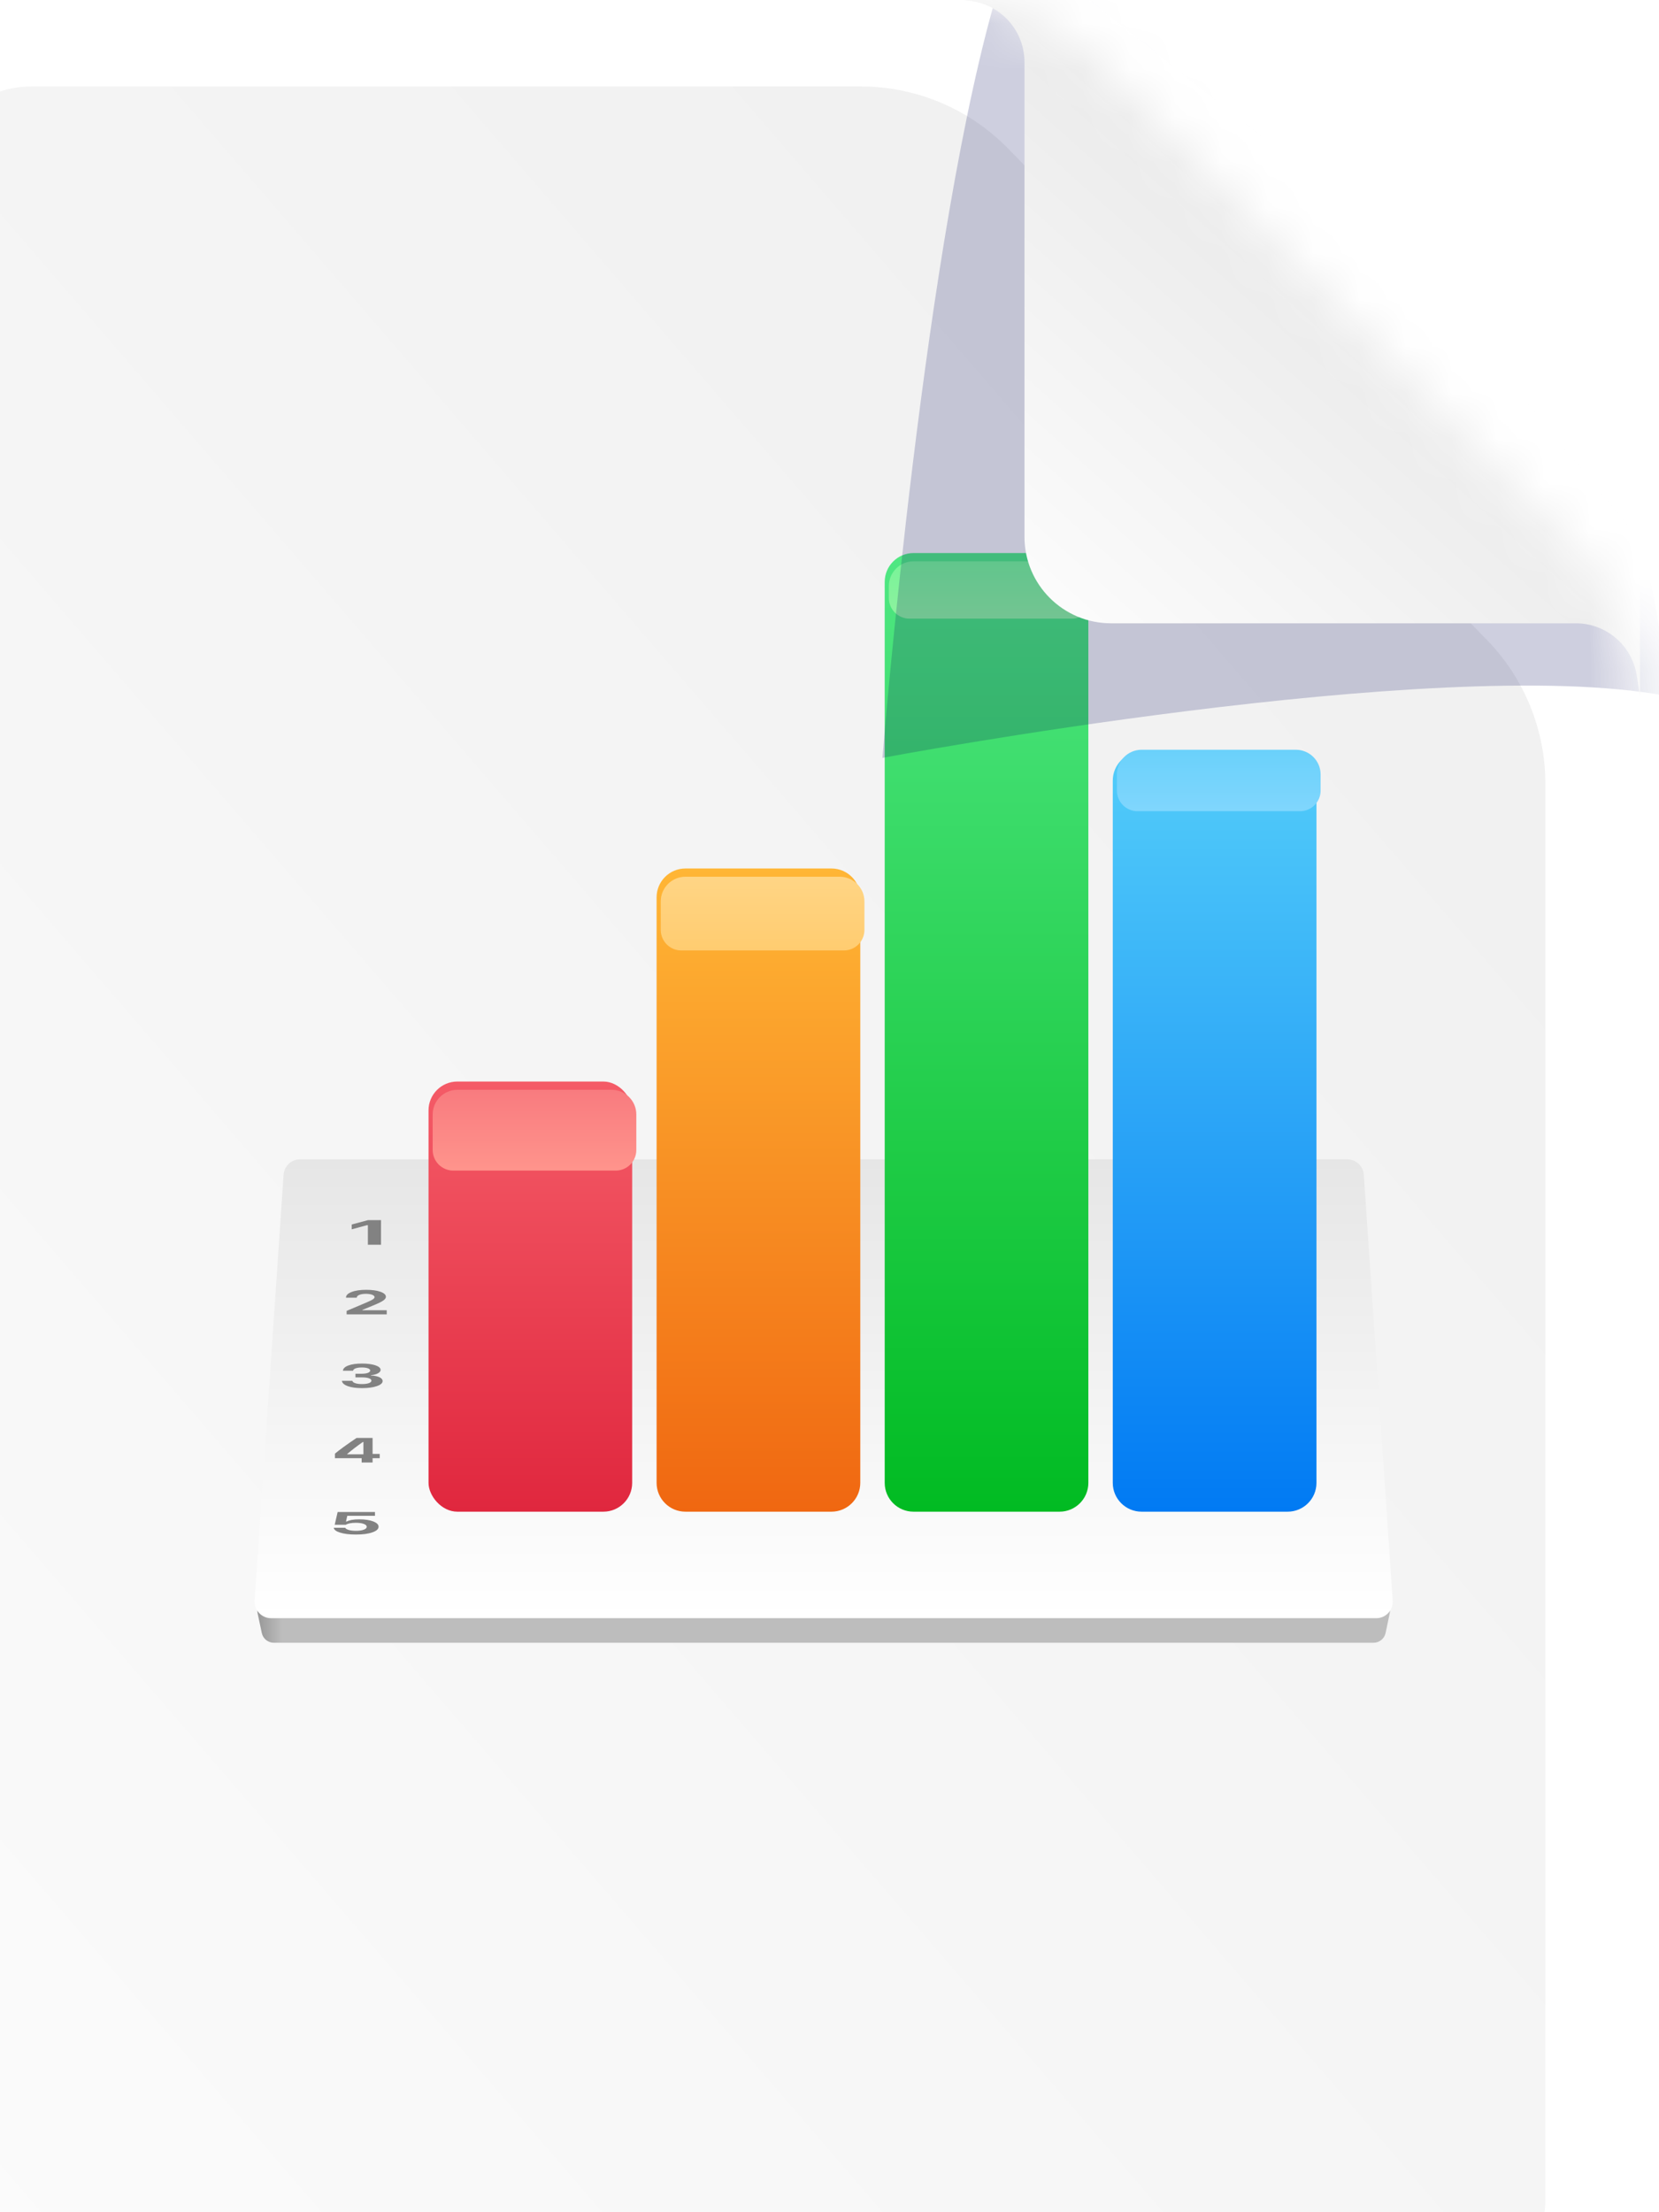 <svg width="36" height="48" viewBox="0 0 36 48" fill="none" xmlns="http://www.w3.org/2000/svg">
<g filter="url(#filter0_i_99_31426)">
<path fill-rule="evenodd" clip-rule="evenodd" d="M0.5 2.144C0.5 0.96 1.46 0 2.644 0H20.643C21.848 0 23.002 0.487 23.843 1.349L34.232 12.009C35.045 12.843 35.5 13.962 35.5 15.127V45.856C35.5 47.04 34.54 48 33.356 48H2.644C1.46 48 0.5 47.04 0.5 45.856V24V2.144Z" fill="url(#paint0_linear_99_31426)"/>
</g>
<mask id="mask0_99_31426" style="mask-type:luminance" maskUnits="userSpaceOnUse" x="0" y="0" width="36" height="48">
<path fill-rule="evenodd" clip-rule="evenodd" d="M0.5 2.144C0.5 0.96 1.46 0 2.644 0H20.643C21.848 0 23.002 0.487 23.843 1.349L34.232 12.009C35.045 12.843 35.5 13.962 35.5 15.127V45.856C35.5 47.04 34.54 48 33.356 48H2.644C1.46 48 0.5 47.04 0.5 45.856V24V2.144Z" fill="white"/>
</mask>
<g mask="url(#mask0_99_31426)">
<path fill-rule="evenodd" clip-rule="evenodd" d="M5.681 35.432C5.707 35.556 5.816 35.644 5.943 35.644H29.805C29.931 35.644 30.041 35.556 30.067 35.432L30.156 35.009C30.203 34.787 30.034 34.578 29.807 34.578H5.941C5.714 34.578 5.544 34.787 5.591 35.009L5.681 35.432Z" fill="url(#paint1_linear_99_31426)"/>
<path fill-rule="evenodd" clip-rule="evenodd" d="M6.154 25.488C6.167 25.301 6.322 25.155 6.51 25.155H29.237C29.425 25.155 29.581 25.301 29.594 25.488L30.221 34.729C30.236 34.935 30.072 35.111 29.865 35.111H5.883C5.676 35.111 5.512 34.935 5.526 34.729L6.154 25.488Z" fill="url(#paint2_linear_99_31426)"/>
<g filter="url(#filter1_ii_99_31426)">
<rect x="9.389" y="23.467" width="4.419" height="9.333" rx="0.625" fill="url(#paint3_linear_99_31426)"/>
</g>
<g filter="url(#filter2_ii_99_31426)">
<path d="M9.389 24.003C9.389 23.707 9.629 23.467 9.925 23.467H13.272C13.568 23.467 13.808 23.707 13.808 24.003V24.773C13.808 25.02 13.608 25.22 13.361 25.22H9.836C9.589 25.22 9.389 25.02 9.389 24.773V24.003Z" fill="url(#paint4_linear_99_31426)"/>
</g>
<g filter="url(#filter3_ii_99_31426)">
<path fill-rule="evenodd" clip-rule="evenodd" d="M14.338 19.47C14.338 19.124 14.618 18.844 14.964 18.844H18.132C18.477 18.844 18.758 19.124 18.758 19.47V32.174C18.758 32.52 18.477 32.8 18.132 32.8H14.964C14.618 32.8 14.338 32.52 14.338 32.174V19.47Z" fill="url(#paint5_linear_99_31426)"/>
</g>
<g filter="url(#filter4_ii_99_31426)">
<path d="M14.338 19.38C14.338 19.084 14.578 18.844 14.874 18.844H18.221C18.517 18.844 18.758 19.084 18.758 19.38V19.997C18.758 20.244 18.558 20.444 18.311 20.444H14.785C14.538 20.444 14.338 20.244 14.338 19.997V19.38Z" fill="url(#paint6_linear_99_31426)"/>
</g>
<g filter="url(#filter5_ii_99_31426)">
<path fill-rule="evenodd" clip-rule="evenodd" d="M19.288 12.626C19.288 12.28 19.568 12 19.913 12H23.082C23.427 12 23.707 12.28 23.707 12.626V32.175C23.707 32.52 23.427 32.8 23.082 32.8H19.913C19.568 32.8 19.288 32.52 19.288 32.175V12.626Z" fill="url(#paint7_linear_99_31426)"/>
</g>
<g filter="url(#filter6_ii_99_31426)">
<path d="M19.288 12.536C19.288 12.24 19.528 12 19.824 12H23.171C23.467 12 23.707 12.24 23.707 12.536V12.798C23.707 13.044 23.507 13.244 23.26 13.244H19.735C19.488 13.244 19.288 13.044 19.288 12.798V12.536Z" fill="url(#paint8_linear_99_31426)"/>
</g>
<g filter="url(#filter7_ii_99_31426)">
<path fill-rule="evenodd" clip-rule="evenodd" d="M24.237 16.937C24.237 16.591 24.517 16.311 24.863 16.311H28.031C28.377 16.311 28.657 16.591 28.657 16.937V32.175C28.657 32.52 28.377 32.8 28.031 32.8H24.863C24.517 32.8 24.237 32.52 24.237 32.175V16.937Z" fill="url(#paint9_linear_99_31426)"/>
</g>
<g filter="url(#filter8_ii_99_31426)">
<path d="M24.237 16.625C24.237 16.329 24.477 16.089 24.773 16.089H28.12C28.416 16.089 28.657 16.329 28.657 16.625V16.976C28.657 17.222 28.456 17.422 28.21 17.422H24.684C24.437 17.422 24.237 17.222 24.237 16.976V16.625Z" fill="url(#paint10_linear_99_31426)"/>
</g>
<path d="M8.268 27.008V26.474H7.984L7.632 26.569V26.673L7.966 26.583H7.983V27.008H8.268Z" fill="#828282"/>
<path d="M8.392 28.519V28.429H7.864V28.422L8.094 28.327C8.198 28.285 8.271 28.25 8.312 28.222C8.354 28.194 8.374 28.166 8.374 28.137C8.374 28.093 8.334 28.056 8.255 28.028C8.176 28 8.073 27.986 7.947 27.986C7.817 27.986 7.711 28.001 7.63 28.033C7.548 28.064 7.508 28.105 7.508 28.155V28.157H7.742V28.154C7.742 28.13 7.76 28.111 7.797 28.096C7.833 28.081 7.88 28.073 7.939 28.073C7.994 28.073 8.039 28.08 8.075 28.093C8.11 28.107 8.128 28.124 8.128 28.145C8.128 28.162 8.113 28.179 8.085 28.197C8.057 28.215 8 28.241 7.915 28.277L7.522 28.443V28.519H8.392Z" fill="#828282"/>
<path d="M7.856 30.119C7.986 30.119 8.093 30.105 8.177 30.076C8.261 30.047 8.303 30.01 8.303 29.966C8.303 29.933 8.28 29.905 8.235 29.883C8.189 29.862 8.128 29.849 8.049 29.845V29.839C8.113 29.833 8.164 29.819 8.201 29.798C8.24 29.777 8.259 29.752 8.259 29.723C8.259 29.683 8.221 29.65 8.146 29.624C8.07 29.599 7.974 29.586 7.857 29.586C7.733 29.586 7.634 29.6 7.559 29.628C7.484 29.656 7.445 29.694 7.441 29.742H7.661C7.664 29.72 7.683 29.703 7.717 29.69C7.751 29.677 7.796 29.671 7.851 29.671C7.907 29.671 7.951 29.677 7.984 29.689C8.017 29.701 8.033 29.717 8.033 29.737C8.033 29.758 8.017 29.775 7.983 29.788C7.95 29.8 7.906 29.807 7.852 29.807H7.713V29.886H7.854C7.918 29.886 7.968 29.892 8.005 29.905C8.042 29.918 8.06 29.936 8.06 29.958C8.06 29.979 8.042 29.997 8.004 30.011C7.966 30.024 7.918 30.031 7.858 30.031C7.797 30.031 7.748 30.025 7.71 30.012C7.672 30 7.651 29.983 7.647 29.961H7.419C7.425 30.009 7.467 30.047 7.546 30.076C7.626 30.105 7.729 30.119 7.856 30.119Z" fill="#828282"/>
<path fill-rule="evenodd" clip-rule="evenodd" d="M8.085 31.64V31.733H7.848V31.64H7.268V31.541C7.361 31.462 7.517 31.349 7.737 31.2H8.085V31.547H8.24V31.64H8.085ZM7.533 31.555H7.886V31.288H7.874C7.75 31.374 7.637 31.461 7.533 31.549V31.555Z" fill="#828282"/>
<path d="M7.722 33.296C7.87 33.296 7.989 33.281 8.079 33.249C8.17 33.218 8.215 33.177 8.215 33.126C8.215 33.079 8.176 33.041 8.098 33.011C8.019 32.981 7.919 32.966 7.797 32.966C7.673 32.966 7.582 32.982 7.524 33.013H7.508L7.536 32.89H8.137V32.807L7.327 32.807L7.263 33.084H7.504C7.552 33.055 7.625 33.041 7.725 33.041C7.793 33.041 7.849 33.049 7.893 33.065C7.936 33.081 7.958 33.102 7.958 33.128C7.958 33.154 7.936 33.175 7.893 33.191C7.85 33.207 7.794 33.215 7.724 33.215C7.663 33.215 7.611 33.209 7.568 33.197C7.525 33.184 7.499 33.168 7.492 33.149H7.243C7.247 33.192 7.293 33.227 7.38 33.254C7.469 33.282 7.583 33.296 7.722 33.296Z" fill="#828282"/>
<g opacity="0.199" filter="url(#filter9_f_99_31426)">
<path fill-rule="evenodd" clip-rule="evenodd" d="M21.689 -0.329C25.341 -0.73 32.813 5.016 32.813 5.016C32.813 5.016 36.119 10.892 36.119 15.092C31.175 14.179 19.149 16.444 19.149 16.444C19.149 16.444 20.059 5.016 21.689 -0.329Z" fill="#050A5B"/>
</g>
<path fill-rule="evenodd" clip-rule="evenodd" d="M19.061 -0.26L23.18 -0.356L30.277 5.261L35.588 11.718V15.111L35.518 14.659C35.417 14.006 34.855 13.524 34.194 13.524H24.108C23.071 13.524 22.231 12.684 22.231 11.648V1.35C22.231 0.681 21.739 0.115 21.077 0.023L19.061 -0.26Z" fill="url(#paint11_linear_99_31426)"/>
</g>
<defs>
<filter id="filter0_i_99_31426" x="-1.466" y="0" width="36.966" height="49.876" filterUnits="userSpaceOnUse" color-interpolation-filters="sRGB">
<feFlood flood-opacity="0" result="BackgroundImageFix"/>
<feBlend mode="normal" in="SourceGraphic" in2="BackgroundImageFix" result="shape"/>
<feColorMatrix in="SourceAlpha" type="matrix" values="0 0 0 0 0 0 0 0 0 0 0 0 0 0 0 0 0 0 127 0" result="hardAlpha"/>
<feOffset dx="-1.966" dy="1.876"/>
<feGaussianBlur stdDeviation="9.784"/>
<feComposite in2="hardAlpha" operator="arithmetic" k2="-1" k3="1"/>
<feColorMatrix type="matrix" values="0 0 0 0 0 0 0 0 0 0 0 0 0 0 0 0 0 0 0.028 0"/>
<feBlend mode="normal" in2="shape" result="effect1_innerShadow_99_31426"/>
</filter>
<filter id="filter1_ii_99_31426" x="8.942" y="23.467" width="5.223" height="9.333" filterUnits="userSpaceOnUse" color-interpolation-filters="sRGB">
<feFlood flood-opacity="0" result="BackgroundImageFix"/>
<feBlend mode="normal" in="SourceGraphic" in2="BackgroundImageFix" result="shape"/>
<feColorMatrix in="SourceAlpha" type="matrix" values="0 0 0 0 0 0 0 0 0 0 0 0 0 0 0 0 0 0 127 0" result="hardAlpha"/>
<feOffset dx="-0.447"/>
<feGaussianBlur stdDeviation="0.223"/>
<feComposite in2="hardAlpha" operator="arithmetic" k2="-1" k3="1"/>
<feColorMatrix type="matrix" values="0 0 0 0 0.296 0 0 0 0 0 0 0 0 0 0 0 0 0 0.357 0"/>
<feBlend mode="normal" in2="shape" result="effect1_innerShadow_99_31426"/>
<feColorMatrix in="SourceAlpha" type="matrix" values="0 0 0 0 0 0 0 0 0 0 0 0 0 0 0 0 0 0 127 0" result="hardAlpha"/>
<feOffset dx="0.357"/>
<feGaussianBlur stdDeviation="0.179"/>
<feComposite in2="hardAlpha" operator="arithmetic" k2="-1" k3="1"/>
<feColorMatrix type="matrix" values="0 0 0 0 0.294 0 0 0 0 0 0 0 0 0 0 0 0 0 0.259 0"/>
<feBlend mode="normal" in2="effect1_innerShadow_99_31426" result="effect2_innerShadow_99_31426"/>
</filter>
<filter id="filter2_ii_99_31426" x="9.389" y="23.377" width="4.419" height="2.111" filterUnits="userSpaceOnUse" color-interpolation-filters="sRGB">
<feFlood flood-opacity="0" result="BackgroundImageFix"/>
<feBlend mode="normal" in="SourceGraphic" in2="BackgroundImageFix" result="shape"/>
<feColorMatrix in="SourceAlpha" type="matrix" values="0 0 0 0 0 0 0 0 0 0 0 0 0 0 0 0 0 0 127 0" result="hardAlpha"/>
<feOffset dy="-0.089"/>
<feGaussianBlur stdDeviation="0.134"/>
<feComposite in2="hardAlpha" operator="arithmetic" k2="-1" k3="1"/>
<feColorMatrix type="matrix" values="0 0 0 0 1 0 0 0 0 1 0 0 0 0 1 0 0 0 0.5 0"/>
<feBlend mode="normal" in2="shape" result="effect1_innerShadow_99_31426"/>
<feColorMatrix in="SourceAlpha" type="matrix" values="0 0 0 0 0 0 0 0 0 0 0 0 0 0 0 0 0 0 127 0" result="hardAlpha"/>
<feOffset dy="0.268"/>
<feGaussianBlur stdDeviation="0.223"/>
<feComposite in2="hardAlpha" operator="arithmetic" k2="-1" k3="1"/>
<feColorMatrix type="matrix" values="0 0 0 0 0.914 0 0 0 0 0.247 0 0 0 0 0.318 0 0 0 0.311 0"/>
<feBlend mode="normal" in2="effect1_innerShadow_99_31426" result="effect2_innerShadow_99_31426"/>
</filter>
<filter id="filter3_ii_99_31426" x="13.981" y="18.844" width="5.045" height="13.956" filterUnits="userSpaceOnUse" color-interpolation-filters="sRGB">
<feFlood flood-opacity="0" result="BackgroundImageFix"/>
<feBlend mode="normal" in="SourceGraphic" in2="BackgroundImageFix" result="shape"/>
<feColorMatrix in="SourceAlpha" type="matrix" values="0 0 0 0 0 0 0 0 0 0 0 0 0 0 0 0 0 0 127 0" result="hardAlpha"/>
<feOffset dx="-0.447"/>
<feGaussianBlur stdDeviation="0.179"/>
<feComposite in2="hardAlpha" operator="arithmetic" k2="-1" k3="1"/>
<feColorMatrix type="matrix" values="0 0 0 0 0.296 0 0 0 0 0.088 0 0 0 0 0 0 0 0 0.252 0"/>
<feBlend mode="normal" in2="shape" result="effect1_innerShadow_99_31426"/>
<feColorMatrix in="SourceAlpha" type="matrix" values="0 0 0 0 0 0 0 0 0 0 0 0 0 0 0 0 0 0 127 0" result="hardAlpha"/>
<feOffset dx="0.357"/>
<feGaussianBlur stdDeviation="0.134"/>
<feComposite in2="hardAlpha" operator="arithmetic" k2="-1" k3="1"/>
<feColorMatrix type="matrix" values="0 0 0 0 0.294 0 0 0 0 0.122 0 0 0 0 0 0 0 0 0.259 0"/>
<feBlend mode="normal" in2="effect1_innerShadow_99_31426" result="effect2_innerShadow_99_31426"/>
</filter>
<filter id="filter4_ii_99_31426" x="14.338" y="18.755" width="4.419" height="1.957" filterUnits="userSpaceOnUse" color-interpolation-filters="sRGB">
<feFlood flood-opacity="0" result="BackgroundImageFix"/>
<feBlend mode="normal" in="SourceGraphic" in2="BackgroundImageFix" result="shape"/>
<feColorMatrix in="SourceAlpha" type="matrix" values="0 0 0 0 0 0 0 0 0 0 0 0 0 0 0 0 0 0 127 0" result="hardAlpha"/>
<feOffset dy="-0.089"/>
<feGaussianBlur stdDeviation="0.134"/>
<feComposite in2="hardAlpha" operator="arithmetic" k2="-1" k3="1"/>
<feColorMatrix type="matrix" values="0 0 0 0 1 0 0 0 0 0.919 0 0 0 0 0.805 0 0 0 0.5 0"/>
<feBlend mode="normal" in2="shape" result="effect1_innerShadow_99_31426"/>
<feColorMatrix in="SourceAlpha" type="matrix" values="0 0 0 0 0 0 0 0 0 0 0 0 0 0 0 0 0 0 127 0" result="hardAlpha"/>
<feOffset dy="0.268"/>
<feGaussianBlur stdDeviation="0.223"/>
<feComposite in2="hardAlpha" operator="arithmetic" k2="-1" k3="1"/>
<feColorMatrix type="matrix" values="0 0 0 0 1 0 0 0 0 0.614 0 0 0 0 0.151 0 0 0 0.311 0"/>
<feBlend mode="normal" in2="effect1_innerShadow_99_31426" result="effect2_innerShadow_99_31426"/>
</filter>
<filter id="filter5_ii_99_31426" x="19.02" y="12" width="4.955" height="20.8" filterUnits="userSpaceOnUse" color-interpolation-filters="sRGB">
<feFlood flood-opacity="0" result="BackgroundImageFix"/>
<feBlend mode="normal" in="SourceGraphic" in2="BackgroundImageFix" result="shape"/>
<feColorMatrix in="SourceAlpha" type="matrix" values="0 0 0 0 0 0 0 0 0 0 0 0 0 0 0 0 0 0 127 0" result="hardAlpha"/>
<feOffset dx="-0.447"/>
<feGaussianBlur stdDeviation="0.134"/>
<feComposite in2="hardAlpha" operator="arithmetic" k2="-1" k3="1"/>
<feColorMatrix type="matrix" values="0 0 0 0 0 0 0 0 0 0.228 0 0 0 0 0.041 0 0 0 0.27 0"/>
<feBlend mode="normal" in2="shape" result="effect1_innerShadow_99_31426"/>
<feColorMatrix in="SourceAlpha" type="matrix" values="0 0 0 0 0 0 0 0 0 0 0 0 0 0 0 0 0 0 127 0" result="hardAlpha"/>
<feOffset dx="0.357"/>
<feGaussianBlur stdDeviation="0.134"/>
<feComposite in2="hardAlpha" operator="arithmetic" k2="-1" k3="1"/>
<feColorMatrix type="matrix" values="0 0 0 0 0 0 0 0 0 0.294 0 0 0 0 0.165 0 0 0 0.309 0"/>
<feBlend mode="normal" in2="effect1_innerShadow_99_31426" result="effect2_innerShadow_99_31426"/>
</filter>
<filter id="filter6_ii_99_31426" x="19.288" y="11.911" width="4.419" height="1.602" filterUnits="userSpaceOnUse" color-interpolation-filters="sRGB">
<feFlood flood-opacity="0" result="BackgroundImageFix"/>
<feBlend mode="normal" in="SourceGraphic" in2="BackgroundImageFix" result="shape"/>
<feColorMatrix in="SourceAlpha" type="matrix" values="0 0 0 0 0 0 0 0 0 0 0 0 0 0 0 0 0 0 127 0" result="hardAlpha"/>
<feOffset dy="-0.089"/>
<feGaussianBlur stdDeviation="0.134"/>
<feComposite in2="hardAlpha" operator="arithmetic" k2="-1" k3="1"/>
<feColorMatrix type="matrix" values="0 0 0 0 0.702 0 0 0 0 0.993 0 0 0 0 0.792 0 0 0 1 0"/>
<feBlend mode="normal" in2="shape" result="effect1_innerShadow_99_31426"/>
<feColorMatrix in="SourceAlpha" type="matrix" values="0 0 0 0 0 0 0 0 0 0 0 0 0 0 0 0 0 0 127 0" result="hardAlpha"/>
<feOffset dy="0.268"/>
<feGaussianBlur stdDeviation="0.223"/>
<feComposite in2="hardAlpha" operator="arithmetic" k2="-1" k3="1"/>
<feColorMatrix type="matrix" values="0 0 0 0 0.437 0 0 0 0 0.986 0 0 0 0 0.579 0 0 0 1 0"/>
<feBlend mode="normal" in2="effect1_innerShadow_99_31426" result="effect2_innerShadow_99_31426"/>
</filter>
<filter id="filter7_ii_99_31426" x="23.88" y="16.311" width="5.045" height="16.489" filterUnits="userSpaceOnUse" color-interpolation-filters="sRGB">
<feFlood flood-opacity="0" result="BackgroundImageFix"/>
<feBlend mode="normal" in="SourceGraphic" in2="BackgroundImageFix" result="shape"/>
<feColorMatrix in="SourceAlpha" type="matrix" values="0 0 0 0 0 0 0 0 0 0 0 0 0 0 0 0 0 0 127 0" result="hardAlpha"/>
<feOffset dx="-0.447"/>
<feGaussianBlur stdDeviation="0.179"/>
<feComposite in2="hardAlpha" operator="arithmetic" k2="-1" k3="1"/>
<feColorMatrix type="matrix" values="0 0 0 0 0.296 0 0 0 0 0.088 0 0 0 0 0 0 0 0 0.252 0"/>
<feBlend mode="normal" in2="shape" result="effect1_innerShadow_99_31426"/>
<feColorMatrix in="SourceAlpha" type="matrix" values="0 0 0 0 0 0 0 0 0 0 0 0 0 0 0 0 0 0 127 0" result="hardAlpha"/>
<feOffset dx="0.357"/>
<feGaussianBlur stdDeviation="0.134"/>
<feComposite in2="hardAlpha" operator="arithmetic" k2="-1" k3="1"/>
<feColorMatrix type="matrix" values="0 0 0 0 0.294 0 0 0 0 0.122 0 0 0 0 0 0 0 0 0.259 0"/>
<feBlend mode="normal" in2="effect1_innerShadow_99_31426" result="effect2_innerShadow_99_31426"/>
</filter>
<filter id="filter8_ii_99_31426" x="24.237" y="16" width="4.419" height="1.691" filterUnits="userSpaceOnUse" color-interpolation-filters="sRGB">
<feFlood flood-opacity="0" result="BackgroundImageFix"/>
<feBlend mode="normal" in="SourceGraphic" in2="BackgroundImageFix" result="shape"/>
<feColorMatrix in="SourceAlpha" type="matrix" values="0 0 0 0 0 0 0 0 0 0 0 0 0 0 0 0 0 0 127 0" result="hardAlpha"/>
<feOffset dy="-0.089"/>
<feGaussianBlur stdDeviation="0.134"/>
<feComposite in2="hardAlpha" operator="arithmetic" k2="-1" k3="1"/>
<feColorMatrix type="matrix" values="0 0 0 0 0.805 0 0 0 0 0.996 0 0 0 0 1 0 0 0 0.5 0"/>
<feBlend mode="normal" in2="shape" result="effect1_innerShadow_99_31426"/>
<feColorMatrix in="SourceAlpha" type="matrix" values="0 0 0 0 0 0 0 0 0 0 0 0 0 0 0 0 0 0 127 0" result="hardAlpha"/>
<feOffset dy="0.268"/>
<feGaussianBlur stdDeviation="0.223"/>
<feComposite in2="hardAlpha" operator="arithmetic" k2="-1" k3="1"/>
<feColorMatrix type="matrix" values="0 0 0 0 0.151 0 0 0 0 0.662 0 0 0 0 1 0 0 0 0.311 0"/>
<feBlend mode="normal" in2="effect1_innerShadow_99_31426" result="effect2_innerShadow_99_31426"/>
</filter>
<filter id="filter9_f_99_31426" x="13.806" y="-5.693" width="27.657" height="27.481" filterUnits="userSpaceOnUse" color-interpolation-filters="sRGB">
<feFlood flood-opacity="0" result="BackgroundImageFix"/>
<feBlend mode="normal" in="SourceGraphic" in2="BackgroundImageFix" result="shape"/>
<feGaussianBlur stdDeviation="2.672" result="effect1_foregroundBlur_99_31426"/>
</filter>
<linearGradient id="paint0_linear_99_31426" x1="11.434" y1="-10.972" x2="-23.474" y2="19.141" gradientUnits="userSpaceOnUse">
<stop stop-color="#F1F1F1"/>
<stop offset="1" stop-color="#FBFBFB"/>
</linearGradient>
<linearGradient id="paint1_linear_99_31426" x1="30.247" y1="36.178" x2="5.5" y2="36.178" gradientUnits="userSpaceOnUse">
<stop stop-color="#BDBDBD"/>
<stop offset="0.975" stop-color="#BDBDBD"/>
<stop offset="1" stop-color="#919191"/>
</linearGradient>
<linearGradient id="paint2_linear_99_31426" x1="5.5" y1="25.155" x2="5.5" y2="35.111" gradientUnits="userSpaceOnUse">
<stop stop-color="#E6E6E6"/>
<stop offset="1" stop-color="white"/>
</linearGradient>
<linearGradient id="paint3_linear_99_31426" x1="9.389" y1="23.467" x2="9.389" y2="32.8" gradientUnits="userSpaceOnUse">
<stop stop-color="#F45B67"/>
<stop offset="1" stop-color="#E0273E"/>
</linearGradient>
<linearGradient id="paint4_linear_99_31426" x1="9.389" y1="23.467" x2="9.389" y2="25.22" gradientUnits="userSpaceOnUse">
<stop stop-color="#F87B7F"/>
<stop offset="1" stop-color="#FF948C"/>
</linearGradient>
<linearGradient id="paint5_linear_99_31426" x1="14.338" y1="18.844" x2="14.338" y2="32.8" gradientUnits="userSpaceOnUse">
<stop stop-color="#FFB635"/>
<stop offset="1" stop-color="#F06711"/>
</linearGradient>
<linearGradient id="paint6_linear_99_31426" x1="14.338" y1="18.844" x2="14.338" y2="20.444" gradientUnits="userSpaceOnUse">
<stop stop-color="#FFD585"/>
<stop offset="1" stop-color="#FFCC70"/>
</linearGradient>
<linearGradient id="paint7_linear_99_31426" x1="19.288" y1="12" x2="19.288" y2="32.8" gradientUnits="userSpaceOnUse">
<stop stop-color="#50E783"/>
<stop offset="1" stop-color="#01BB22"/>
</linearGradient>
<linearGradient id="paint8_linear_99_31426" x1="19.324" y1="12" x2="19.324" y2="13.224" gradientUnits="userSpaceOnUse">
<stop stop-color="#78F498"/>
<stop offset="1" stop-color="#8EF19F"/>
</linearGradient>
<linearGradient id="paint9_linear_99_31426" x1="24.237" y1="16.311" x2="24.237" y2="32.8" gradientUnits="userSpaceOnUse">
<stop stop-color="#53CDFA"/>
<stop offset="1" stop-color="#017AF3"/>
</linearGradient>
<linearGradient id="paint10_linear_99_31426" x1="24.237" y1="16.089" x2="24.237" y2="17.422" gradientUnits="userSpaceOnUse">
<stop stop-color="#6AD1FB"/>
<stop offset="1" stop-color="#80D6FD"/>
</linearGradient>
<linearGradient id="paint11_linear_99_31426" x1="25.879" y1="3.541" x2="19.895" y2="10.201" gradientUnits="userSpaceOnUse">
<stop stop-color="#EBEBEB"/>
<stop offset="1" stop-color="#FBFBFB"/>
</linearGradient>
</defs>
</svg>
